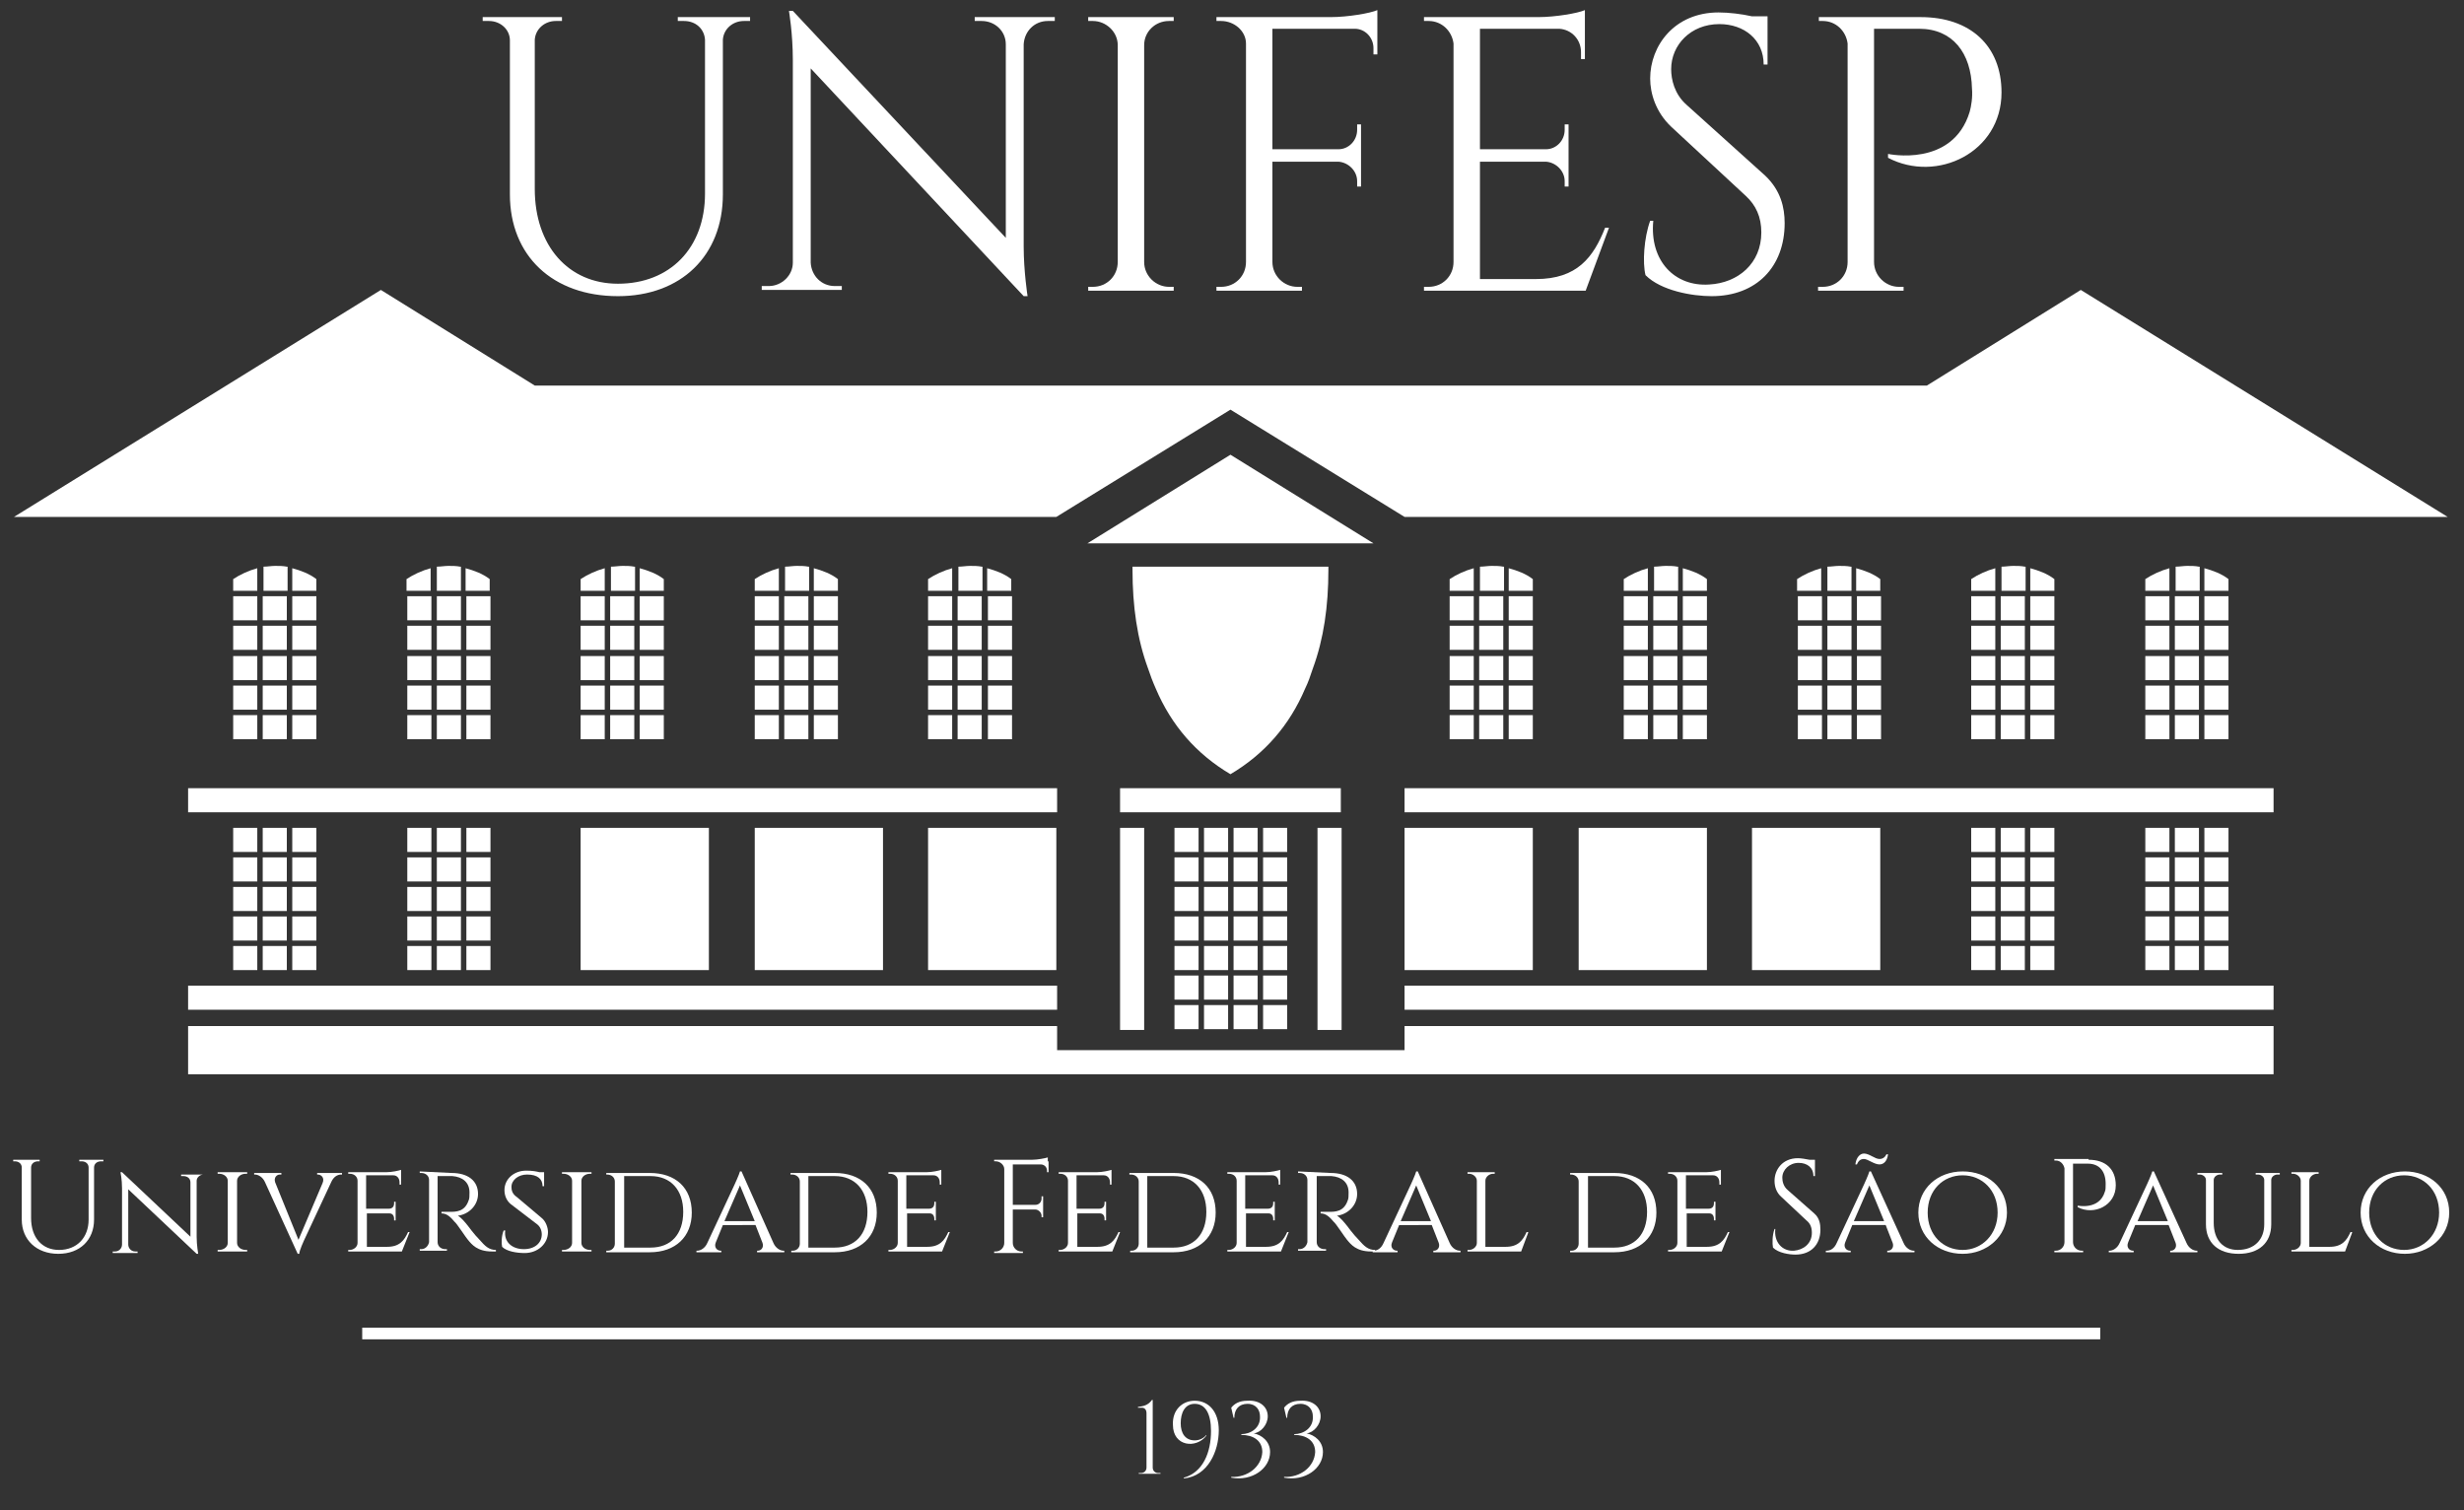 <?xml version="1.0" encoding="utf-8"?>
<!-- Generator: Adobe Illustrator 23.0.1, SVG Export Plug-In . SVG Version: 6.00 Build 0)  -->
<svg version="1.1" id="Camada_1" xmlns="http://www.w3.org/2000/svg" xmlns:xlink="http://www.w3.org/1999/xlink" x="0px" y="0px"
	 viewBox="0 0 317 194.3" style="enable-background:new 0 0 317 194.3;" xml:space="preserve">
<rect x="0" y="0" width="317" height="194.3" fill="#333333" stroke="none"/>
<style type="text/css">
	.st0{fill:#FFFFFF;}
</style>
<rect x="180.7" y="126.8" class="st0" width="111.8" height="3.1"/>
<rect x="24.2" y="126.8" class="st0" width="111.8" height="3.1"/>
<rect x="180.7" y="101.4" class="st0" width="111.8" height="3.1"/>
<rect x="144.1" y="101.4" class="st0" width="28.4" height="3.1"/>
<rect x="144.1" y="106.5" class="st0" width="3.1" height="26"/>
<rect x="169.5" y="106.5" class="st0" width="3.1" height="26"/>
<rect x="24.2" y="101.4" class="st0" width="111.8" height="3.1"/>
<rect x="154.9" y="121.7" class="st0" width="3.1" height="3.1"/>
<rect x="151.1" y="121.7" class="st0" width="3.1" height="3.1"/>
<rect x="158.7" y="121.7" class="st0" width="3.1" height="3.1"/>
<rect x="162.5" y="121.7" class="st0" width="3.1" height="3.1"/>
<rect x="154.9" y="125.5" class="st0" width="3.1" height="3.1"/>
<rect x="151.1" y="125.5" class="st0" width="3.1" height="3.1"/>
<rect x="158.7" y="125.5" class="st0" width="3.1" height="3.1"/>
<rect x="162.5" y="125.5" class="st0" width="3.1" height="3.1"/>
<rect x="154.9" y="129.3" class="st0" width="3.1" height="3.1"/>
<rect x="151.1" y="129.3" class="st0" width="3.1" height="3.1"/>
<rect x="158.7" y="129.3" class="st0" width="3.1" height="3.1"/>
<rect x="162.5" y="129.3" class="st0" width="3.1" height="3.1"/>
<rect x="154.9" y="110.3" class="st0" width="3.1" height="3.1"/>
<rect x="151.1" y="110.3" class="st0" width="3.1" height="3.1"/>
<rect x="158.7" y="110.3" class="st0" width="3.1" height="3.1"/>
<rect x="162.5" y="110.3" class="st0" width="3.1" height="3.1"/>
<rect x="154.9" y="106.5" class="st0" width="3.1" height="3.1"/>
<rect x="151.1" y="106.5" class="st0" width="3.1" height="3.1"/>
<rect x="158.7" y="106.5" class="st0" width="3.1" height="3.1"/>
<rect x="162.5" y="106.5" class="st0" width="3.1" height="3.1"/>
<rect x="154.9" y="114.1" class="st0" width="3.1" height="3.1"/>
<rect x="151.1" y="114.1" class="st0" width="3.1" height="3.1"/>
<rect x="158.7" y="114.1" class="st0" width="3.1" height="3.1"/>
<rect x="162.5" y="114.1" class="st0" width="3.1" height="3.1"/>
<rect x="154.9" y="117.9" class="st0" width="3.1" height="3.1"/>
<rect x="151.1" y="117.9" class="st0" width="3.1" height="3.1"/>
<rect x="158.7" y="117.9" class="st0" width="3.1" height="3.1"/>
<rect x="162.5" y="117.9" class="st0" width="3.1" height="3.1"/>
<rect x="279.8" y="121.7" class="st0" width="3.1" height="3.1"/>
<rect x="276" y="121.7" class="st0" width="3.1" height="3.1"/>
<rect x="283.6" y="121.7" class="st0" width="3.1" height="3.1"/>
<rect x="279.8" y="110.3" class="st0" width="3.1" height="3.1"/>
<rect x="276" y="110.3" class="st0" width="3.1" height="3.1"/>
<rect x="283.6" y="110.3" class="st0" width="3.1" height="3.1"/>
<rect x="279.8" y="106.5" class="st0" width="3.1" height="3.1"/>
<rect x="276" y="106.5" class="st0" width="3.1" height="3.1"/>
<rect x="283.6" y="106.5" class="st0" width="3.1" height="3.1"/>
<rect x="279.8" y="114.1" class="st0" width="3.1" height="3.1"/>
<rect x="276" y="114.1" class="st0" width="3.1" height="3.1"/>
<rect x="283.6" y="114.1" class="st0" width="3.1" height="3.1"/>
<rect x="279.8" y="117.9" class="st0" width="3.1" height="3.1"/>
<rect x="276" y="117.9" class="st0" width="3.1" height="3.1"/>
<rect x="283.6" y="117.9" class="st0" width="3.1" height="3.1"/>
<rect x="257.4" y="121.7" class="st0" width="3.1" height="3.1"/>
<rect x="253.6" y="121.7" class="st0" width="3.1" height="3.1"/>
<rect x="261.2" y="121.7" class="st0" width="3.1" height="3.1"/>
<rect x="257.4" y="110.3" class="st0" width="3.1" height="3.1"/>
<rect x="253.6" y="110.3" class="st0" width="3.1" height="3.1"/>
<rect x="261.2" y="110.3" class="st0" width="3.1" height="3.1"/>
<rect x="257.4" y="106.5" class="st0" width="3.1" height="3.1"/>
<rect x="253.6" y="106.5" class="st0" width="3.1" height="3.1"/>
<rect x="261.2" y="106.5" class="st0" width="3.1" height="3.1"/>
<rect x="257.4" y="114.1" class="st0" width="3.1" height="3.1"/>
<rect x="253.6" y="114.1" class="st0" width="3.1" height="3.1"/>
<rect x="261.2" y="114.1" class="st0" width="3.1" height="3.1"/>
<rect x="257.4" y="117.9" class="st0" width="3.1" height="3.1"/>
<rect x="253.6" y="117.9" class="st0" width="3.1" height="3.1"/>
<rect x="261.2" y="117.9" class="st0" width="3.1" height="3.1"/>
<rect x="33.8" y="84.4" class="st0" width="3.1" height="3.1"/>
<rect x="30" y="84.4" class="st0" width="3.1" height="3.1"/>
<rect x="37.6" y="84.4" class="st0" width="3.1" height="3.1"/>
<rect x="33.8" y="88.2" class="st0" width="3.1" height="3.1"/>
<rect x="30" y="88.2" class="st0" width="3.1" height="3.1"/>
<rect x="37.6" y="88.2" class="st0" width="3.1" height="3.1"/>
<rect x="33.8" y="92" class="st0" width="3.1" height="3.1"/>
<rect x="30" y="92" class="st0" width="3.1" height="3.1"/>
<rect x="37.6" y="92" class="st0" width="3.1" height="3.1"/>
<rect x="33.8" y="76.7" class="st0" width="3.1" height="3.1"/>
<rect x="30" y="76.7" class="st0" width="3.1" height="3.1"/>
<rect x="37.6" y="76.7" class="st0" width="3.1" height="3.1"/>
<rect x="33.8" y="80.5" class="st0" width="3.1" height="3.1"/>
<rect x="30" y="80.5" class="st0" width="3.1" height="3.1"/>
<rect x="37.6" y="80.5" class="st0" width="3.1" height="3.1"/>
<g>
	<path class="st0" d="M33.1,73.1c-1.1,0.3-2.2,0.8-3.1,1.4V76h3.1V73.1z"/>
	<path class="st0" d="M40.7,74.5c-0.9-0.7-2-1.1-3.1-1.4V76h3.1V74.5z"/>
	<path class="st0" d="M36.9,72.9c-0.5-0.1-1-0.1-1.5-0.1c-0.5,0-1,0.1-1.5,0.1V76h3.1V72.9z"/>
</g>
<rect x="33.8" y="121.7" class="st0" width="3.1" height="3.1"/>
<rect x="37.6" y="121.7" class="st0" width="3.1" height="3.1"/>
<rect x="30" y="121.7" class="st0" width="3.1" height="3.1"/>
<rect x="33.8" y="110.3" class="st0" width="3.1" height="3.1"/>
<rect x="37.6" y="110.3" class="st0" width="3.1" height="3.1"/>
<rect x="30" y="110.3" class="st0" width="3.1" height="3.1"/>
<rect x="33.8" y="106.5" class="st0" width="3.1" height="3.1"/>
<rect x="37.6" y="106.5" class="st0" width="3.1" height="3.1"/>
<rect x="30" y="106.5" class="st0" width="3.1" height="3.1"/>
<rect x="33.8" y="114.1" class="st0" width="3.1" height="3.1"/>
<rect x="37.6" y="114.1" class="st0" width="3.1" height="3.1"/>
<rect x="30" y="114.1" class="st0" width="3.1" height="3.1"/>
<rect x="33.8" y="117.9" class="st0" width="3.1" height="3.1"/>
<rect x="37.6" y="117.9" class="st0" width="3.1" height="3.1"/>
<rect x="30" y="117.9" class="st0" width="3.1" height="3.1"/>
<rect x="56.2" y="121.7" class="st0" width="3.1" height="3.1"/>
<rect x="60" y="121.7" class="st0" width="3.1" height="3.1"/>
<rect x="52.4" y="121.7" class="st0" width="3.1" height="3.1"/>
<rect x="56.2" y="110.3" class="st0" width="3.1" height="3.1"/>
<rect x="60" y="110.3" class="st0" width="3.1" height="3.1"/>
<rect x="52.4" y="110.3" class="st0" width="3.1" height="3.1"/>
<rect x="56.2" y="106.5" class="st0" width="3.1" height="3.1"/>
<rect x="60" y="106.5" class="st0" width="3.1" height="3.1"/>
<rect x="52.4" y="106.5" class="st0" width="3.1" height="3.1"/>
<rect x="56.2" y="114.1" class="st0" width="3.1" height="3.1"/>
<rect x="60" y="114.1" class="st0" width="3.1" height="3.1"/>
<rect x="52.4" y="114.1" class="st0" width="3.1" height="3.1"/>
<rect x="56.2" y="117.9" class="st0" width="3.1" height="3.1"/>
<rect x="60" y="117.9" class="st0" width="3.1" height="3.1"/>
<rect x="52.4" y="117.9" class="st0" width="3.1" height="3.1"/>
<rect x="119.4" y="106.5" class="st0" width="16.5" height="18.3"/>
<rect x="74.7" y="106.5" class="st0" width="16.5" height="18.3"/>
<rect x="97.1" y="106.5" class="st0" width="16.5" height="18.3"/>
<rect x="225.4" y="106.5" class="st0" width="16.5" height="18.3"/>
<rect x="180.7" y="106.5" class="st0" width="16.5" height="18.3"/>
<rect x="203.1" y="106.5" class="st0" width="16.5" height="18.3"/>
<polygon class="st0" points="180.7,135.1 180.7,135.1 136,135.1 136,135.1 136,132 24.2,132 24.2,138.1 24.2,138.2 292.5,138.2 
	292.5,138.1 292.5,132 180.7,132 "/>
<g>
	<path class="st0" d="M158.3,72.9l-12.6,0v0h0c0,0.1,0,0.3,0,0.4c0,4.7,0.6,8.9,2,12.7c0.3,0.9,0.6,1.7,1,2.6c2,4.7,5.2,8.4,9.6,11
		c0,0,0,0,0,0c0,0,0,0,0,0c4.4-2.6,7.6-6.3,9.6-11c0.4-0.8,0.7-1.7,1-2.6c1.4-3.8,2-8,2-12.7c0-0.1,0-0.3,0-0.4h0v0L158.3,72.9z"/>
</g>
<polygon class="st0" points="158.3,58.5 139.9,69.9 176.7,69.9 "/>
<polygon class="st0" points="135.9,66.5 158.3,52.7 158.3,52.7 180.7,66.5 180.7,66.5 314.9,66.5 267.7,37.3 247.9,49.6 68.8,49.6 
	49,37.3 1.8,66.5 135.9,66.5 "/>
<rect x="56.2" y="84.4" class="st0" width="3.1" height="3.1"/>
<rect x="52.4" y="84.4" class="st0" width="3.1" height="3.1"/>
<rect x="60" y="84.4" class="st0" width="3.1" height="3.1"/>
<rect x="56.2" y="88.2" class="st0" width="3.1" height="3.1"/>
<rect x="52.4" y="88.2" class="st0" width="3.1" height="3.1"/>
<rect x="60" y="88.2" class="st0" width="3.1" height="3.1"/>
<rect x="56.2" y="92" class="st0" width="3.1" height="3.1"/>
<rect x="52.4" y="92" class="st0" width="3.1" height="3.1"/>
<rect x="60" y="92" class="st0" width="3.1" height="3.1"/>
<rect x="56.2" y="76.7" class="st0" width="3.1" height="3.1"/>
<rect x="52.4" y="76.7" class="st0" width="3.1" height="3.1"/>
<rect x="60" y="76.7" class="st0" width="3.1" height="3.1"/>
<rect x="56.2" y="80.5" class="st0" width="3.1" height="3.1"/>
<rect x="52.4" y="80.5" class="st0" width="3.1" height="3.1"/>
<rect x="60" y="80.5" class="st0" width="3.1" height="3.1"/>
<g>
	<path class="st0" d="M55.4,73.1c-1.1,0.3-2.2,0.8-3.1,1.4V76h3.1V73.1z"/>
	<path class="st0" d="M63,74.5c-0.9-0.7-2-1.1-3.1-1.4V76H63V74.5z"/>
	<path class="st0" d="M59.2,72.9c-0.5-0.1-1-0.1-1.5-0.1c-0.5,0-1,0.1-1.5,0.1V76h3.1V72.9z"/>
</g>
<rect x="78.5" y="84.4" class="st0" width="3.1" height="3.1"/>
<rect x="74.7" y="84.4" class="st0" width="3.1" height="3.1"/>
<rect x="82.3" y="84.4" class="st0" width="3.1" height="3.1"/>
<rect x="78.5" y="88.2" class="st0" width="3.1" height="3.1"/>
<rect x="74.7" y="88.2" class="st0" width="3.1" height="3.1"/>
<rect x="82.3" y="88.2" class="st0" width="3.1" height="3.1"/>
<rect x="78.5" y="92" class="st0" width="3.1" height="3.1"/>
<rect x="74.7" y="92" class="st0" width="3.1" height="3.1"/>
<rect x="82.3" y="92" class="st0" width="3.1" height="3.1"/>
<rect x="78.5" y="76.7" class="st0" width="3.1" height="3.1"/>
<rect x="74.7" y="76.7" class="st0" width="3.1" height="3.1"/>
<rect x="82.3" y="76.7" class="st0" width="3.1" height="3.1"/>
<rect x="78.5" y="80.5" class="st0" width="3.1" height="3.1"/>
<rect x="74.7" y="80.5" class="st0" width="3.1" height="3.1"/>
<rect x="82.3" y="80.5" class="st0" width="3.1" height="3.1"/>
<g>
	<path class="st0" d="M77.8,73.1c-1.1,0.3-2.2,0.8-3.1,1.4V76h3.1V73.1z"/>
	<path class="st0" d="M85.4,74.5c-0.9-0.7-2-1.1-3.1-1.4V76h3.1V74.5z"/>
	<path class="st0" d="M81.6,72.9c-0.5-0.1-1-0.1-1.5-0.1c-0.5,0-1,0.1-1.5,0.1V76h3.1V72.9z"/>
</g>
<rect x="100.9" y="84.4" class="st0" width="3.1" height="3.1"/>
<rect x="97.1" y="84.4" class="st0" width="3.1" height="3.1"/>
<rect x="104.7" y="84.4" class="st0" width="3.1" height="3.1"/>
<rect x="100.9" y="88.2" class="st0" width="3.1" height="3.1"/>
<rect x="97.1" y="88.2" class="st0" width="3.1" height="3.1"/>
<rect x="104.7" y="88.2" class="st0" width="3.1" height="3.1"/>
<rect x="100.9" y="92" class="st0" width="3.1" height="3.1"/>
<rect x="97.1" y="92" class="st0" width="3.1" height="3.1"/>
<rect x="104.7" y="92" class="st0" width="3.1" height="3.1"/>
<rect x="100.9" y="76.7" class="st0" width="3.1" height="3.1"/>
<rect x="97.1" y="76.7" class="st0" width="3.1" height="3.1"/>
<rect x="104.7" y="76.7" class="st0" width="3.1" height="3.1"/>
<rect x="100.9" y="80.5" class="st0" width="3.1" height="3.1"/>
<rect x="97.1" y="80.5" class="st0" width="3.1" height="3.1"/>
<rect x="104.7" y="80.5" class="st0" width="3.1" height="3.1"/>
<g>
	<path class="st0" d="M100.2,73.1c-1.1,0.3-2.2,0.8-3.1,1.4V76h3.1V73.1z"/>
	<path class="st0" d="M107.8,74.5c-0.9-0.7-2-1.1-3.1-1.4V76h3.1V74.5z"/>
	<path class="st0" d="M104,72.9c-0.5-0.1-1-0.1-1.5-0.1c-0.5,0-1,0.1-1.5,0.1V76h3.1V72.9z"/>
</g>
<rect x="123.2" y="84.4" class="st0" width="3.1" height="3.1"/>
<rect x="119.4" y="84.4" class="st0" width="3.1" height="3.1"/>
<rect x="127.1" y="84.4" class="st0" width="3.1" height="3.1"/>
<rect x="123.2" y="88.2" class="st0" width="3.1" height="3.1"/>
<rect x="119.4" y="88.2" class="st0" width="3.1" height="3.1"/>
<rect x="127.1" y="88.2" class="st0" width="3.1" height="3.1"/>
<rect x="123.2" y="92" class="st0" width="3.1" height="3.1"/>
<rect x="119.4" y="92" class="st0" width="3.1" height="3.1"/>
<rect x="127.1" y="92" class="st0" width="3.1" height="3.1"/>
<rect x="123.2" y="76.7" class="st0" width="3.1" height="3.1"/>
<rect x="119.4" y="76.7" class="st0" width="3.1" height="3.1"/>
<rect x="127.1" y="76.7" class="st0" width="3.1" height="3.1"/>
<rect x="123.2" y="80.5" class="st0" width="3.1" height="3.1"/>
<rect x="119.4" y="80.5" class="st0" width="3.1" height="3.1"/>
<rect x="127.1" y="80.5" class="st0" width="3.1" height="3.1"/>
<g>
	<path class="st0" d="M122.5,73.1c-1.1,0.3-2.2,0.8-3.1,1.4V76h3.1V73.1z"/>
	<path class="st0" d="M130.1,74.5c-0.9-0.7-2-1.1-3.1-1.4V76h3.1V74.5z"/>
	<path class="st0" d="M126.3,72.9c-0.5-0.1-1-0.1-1.5-0.1s-1,0.1-1.5,0.1V76h3.1V72.9z"/>
</g>
<rect x="190.3" y="84.4" class="st0" width="3.1" height="3.1"/>
<rect x="186.5" y="84.4" class="st0" width="3.1" height="3.1"/>
<rect x="194.1" y="84.4" class="st0" width="3.1" height="3.1"/>
<rect x="190.3" y="88.2" class="st0" width="3.1" height="3.1"/>
<rect x="186.5" y="88.2" class="st0" width="3.1" height="3.1"/>
<rect x="194.1" y="88.2" class="st0" width="3.1" height="3.1"/>
<rect x="190.3" y="92" class="st0" width="3.1" height="3.1"/>
<rect x="186.5" y="92" class="st0" width="3.1" height="3.1"/>
<rect x="194.1" y="92" class="st0" width="3.1" height="3.1"/>
<rect x="190.3" y="76.7" class="st0" width="3.1" height="3.1"/>
<rect x="186.5" y="76.7" class="st0" width="3.1" height="3.1"/>
<rect x="194.1" y="76.7" class="st0" width="3.1" height="3.1"/>
<rect x="190.3" y="80.5" class="st0" width="3.1" height="3.1"/>
<rect x="186.5" y="80.5" class="st0" width="3.1" height="3.1"/>
<rect x="194.1" y="80.5" class="st0" width="3.1" height="3.1"/>
<g>
	<path class="st0" d="M189.6,73.1c-1.1,0.3-2.2,0.8-3.1,1.4V76h3.1V73.1z"/>
	<path class="st0" d="M197.2,74.5c-0.9-0.7-2-1.1-3.1-1.4V76h3.1V74.5z"/>
	<path class="st0" d="M193.4,72.9c-0.5-0.1-1-0.1-1.5-0.1c-0.5,0-1,0.1-1.5,0.1V76h3.1V72.9z"/>
</g>
<rect x="212.7" y="84.4" class="st0" width="3.1" height="3.1"/>
<rect x="208.9" y="84.4" class="st0" width="3.1" height="3.1"/>
<rect x="216.5" y="84.4" class="st0" width="3.1" height="3.1"/>
<rect x="212.7" y="88.2" class="st0" width="3.1" height="3.1"/>
<rect x="208.9" y="88.2" class="st0" width="3.1" height="3.1"/>
<rect x="216.5" y="88.2" class="st0" width="3.1" height="3.1"/>
<rect x="212.7" y="92" class="st0" width="3.1" height="3.1"/>
<rect x="208.9" y="92" class="st0" width="3.1" height="3.1"/>
<rect x="216.5" y="92" class="st0" width="3.1" height="3.1"/>
<rect x="212.7" y="76.7" class="st0" width="3.1" height="3.1"/>
<rect x="208.9" y="76.7" class="st0" width="3.1" height="3.1"/>
<rect x="216.5" y="76.7" class="st0" width="3.1" height="3.1"/>
<rect x="212.7" y="80.5" class="st0" width="3.1" height="3.1"/>
<rect x="208.9" y="80.5" class="st0" width="3.1" height="3.1"/>
<rect x="216.5" y="80.5" class="st0" width="3.1" height="3.1"/>
<g>
	<path class="st0" d="M212,73.1c-1.1,0.3-2.2,0.8-3.1,1.4V76h3.1V73.1z"/>
	<path class="st0" d="M219.6,74.5c-0.9-0.7-2-1.1-3.1-1.4V76h3.1V74.5z"/>
	<path class="st0" d="M215.8,72.9c-0.5-0.1-1-0.1-1.5-0.1c-0.5,0-1,0.1-1.5,0.1V76h3.1V72.9z"/>
</g>
<rect x="235.1" y="84.4" class="st0" width="3.1" height="3.1"/>
<rect x="231.3" y="84.4" class="st0" width="3.1" height="3.1"/>
<rect x="238.9" y="84.4" class="st0" width="3.1" height="3.1"/>
<rect x="235.1" y="88.2" class="st0" width="3.1" height="3.1"/>
<rect x="231.3" y="88.2" class="st0" width="3.1" height="3.1"/>
<rect x="238.9" y="88.2" class="st0" width="3.1" height="3.1"/>
<rect x="235.1" y="92" class="st0" width="3.1" height="3.1"/>
<rect x="231.3" y="92" class="st0" width="3.1" height="3.1"/>
<rect x="238.9" y="92" class="st0" width="3.1" height="3.1"/>
<rect x="235.1" y="76.7" class="st0" width="3.1" height="3.1"/>
<rect x="231.3" y="76.7" class="st0" width="3.1" height="3.1"/>
<rect x="238.9" y="76.7" class="st0" width="3.1" height="3.1"/>
<rect x="235.1" y="80.5" class="st0" width="3.1" height="3.1"/>
<rect x="231.3" y="80.5" class="st0" width="3.1" height="3.1"/>
<rect x="238.9" y="80.5" class="st0" width="3.1" height="3.1"/>
<g>
	<path class="st0" d="M234.3,73.1c-1.1,0.3-2.2,0.8-3.1,1.4V76h3.1V73.1z"/>
	<path class="st0" d="M241.9,74.5c-0.9-0.7-2-1.1-3.1-1.4V76h3.1V74.5z"/>
	<path class="st0" d="M238.1,72.9c-0.5-0.1-1-0.1-1.5-0.1s-1,0.1-1.5,0.1V76h3.1V72.9z"/>
</g>
<rect x="257.4" y="84.4" class="st0" width="3.1" height="3.1"/>
<rect x="253.6" y="84.4" class="st0" width="3.1" height="3.1"/>
<rect x="261.2" y="84.4" class="st0" width="3.1" height="3.1"/>
<rect x="257.4" y="88.2" class="st0" width="3.1" height="3.1"/>
<rect x="253.6" y="88.2" class="st0" width="3.1" height="3.1"/>
<rect x="261.2" y="88.2" class="st0" width="3.1" height="3.1"/>
<rect x="257.4" y="92" class="st0" width="3.1" height="3.1"/>
<rect x="253.6" y="92" class="st0" width="3.1" height="3.1"/>
<rect x="261.2" y="92" class="st0" width="3.1" height="3.1"/>
<rect x="257.4" y="76.7" class="st0" width="3.1" height="3.1"/>
<rect x="253.6" y="76.7" class="st0" width="3.1" height="3.1"/>
<rect x="261.2" y="76.7" class="st0" width="3.1" height="3.1"/>
<rect x="257.4" y="80.5" class="st0" width="3.1" height="3.1"/>
<rect x="253.6" y="80.5" class="st0" width="3.1" height="3.1"/>
<rect x="261.2" y="80.5" class="st0" width="3.1" height="3.1"/>
<g>
	<path class="st0" d="M256.7,73.1c-1.1,0.3-2.2,0.8-3.1,1.4V76h3.1V73.1z"/>
	<path class="st0" d="M264.3,74.5c-0.9-0.7-2-1.1-3.1-1.4V76h3.1V74.5z"/>
	<path class="st0" d="M260.5,72.9c-0.5-0.1-1-0.1-1.5-0.1c-0.5,0-1,0.1-1.5,0.1V76h3.1V72.9z"/>
</g>
<rect x="279.8" y="84.4" class="st0" width="3.1" height="3.1"/>
<rect x="276" y="84.4" class="st0" width="3.1" height="3.1"/>
<rect x="283.6" y="84.4" class="st0" width="3.1" height="3.1"/>
<rect x="279.8" y="88.2" class="st0" width="3.1" height="3.1"/>
<rect x="276" y="88.2" class="st0" width="3.1" height="3.1"/>
<rect x="283.6" y="88.2" class="st0" width="3.1" height="3.1"/>
<rect x="279.8" y="92" class="st0" width="3.1" height="3.1"/>
<rect x="276" y="92" class="st0" width="3.1" height="3.1"/>
<rect x="283.6" y="92" class="st0" width="3.1" height="3.1"/>
<rect x="279.8" y="76.7" class="st0" width="3.1" height="3.1"/>
<rect x="276" y="76.7" class="st0" width="3.1" height="3.1"/>
<rect x="283.6" y="76.7" class="st0" width="3.1" height="3.1"/>
<rect x="279.8" y="80.5" class="st0" width="3.1" height="3.1"/>
<rect x="276" y="80.5" class="st0" width="3.1" height="3.1"/>
<rect x="283.6" y="80.5" class="st0" width="3.1" height="3.1"/>
<path class="st0" d="M282.9,72.9c-0.5-0.1-1-0.1-1.5-0.1c-0.5,0-1,0.1-1.5,0.1V76h3.1V72.9z"/>
<path class="st0" d="M286.7,74.5c-0.9-0.7-2-1.1-3.1-1.4V76h3.1V74.5z"/>
<path class="st0" d="M279.1,73.1c-1.1,0.3-2.2,0.8-3.1,1.4V76h3.1V73.1z"/>
<g id="textos_2_">
	<path class="st0" d="M146.5,189.6l0-0.1h0.3c0.4,0,0.7-0.3,0.7-0.7v-7c0-0.4-0.2-0.7-0.6-0.7h-0.5V181c0.7-0.1,1.3-0.2,1.8-0.9h0.1
		v8.7c0,0.4,0.3,0.7,0.7,0.7h0.3l0,0.1H146.5z"/>
	<path class="st0" d="M155.2,184.7c-1.3,1.7-4.3,1.4-4.3-1.4c-0.1-1.9,1.2-3.1,2.8-3.1c1.8,0,3.1,1.4,3.1,3.8c0,2.7-1.4,5.9-4.5,6.2
		l0-0.1c2.5-0.7,3.5-3.3,3.5-6c0-2.2-0.7-3.5-2.1-3.5c-1.3,0-1.8,1.2-1.8,2.5c0,1.3,0.6,2.2,1.8,2.2c0.5,0,1.1-0.2,1.5-0.7
		L155.2,184.7z"/>
	<path class="st0" d="M158.4,181.1c0.4-0.5,1-0.9,2.1-0.9c1.6-0.1,2.6,0.8,2.6,2c0,1.1-0.9,2.1-1.8,2.2c1,0.2,2.1,1,2.1,2.4
		c0,2.1-2.3,3.8-5,3.3l0-0.1c2.1,0.1,3.9-1.3,4-3.2c0-1.5-1.2-2.2-2.7-2.2l0-0.1c1.2,0,2.5-0.8,2.4-2.3c0-0.8-0.5-1.6-1.6-1.6
		c-1.1,0-1.7,0.7-1.7,1.8h-0.1L158.4,181.1z"/>
	<path class="st0" d="M165.2,181.1c0.4-0.5,1-0.9,2.1-0.9c1.6-0.1,2.6,0.8,2.6,2c0,1.1-0.9,2.1-1.8,2.2c1,0.2,2.1,1,2.1,2.4
		c0,2.1-2.3,3.8-5,3.3l0-0.1c2.1,0.1,3.9-1.3,4-3.2c0-1.5-1.2-2.2-2.7-2.2l0-0.1c1.2,0,2.5-0.8,2.4-2.3c0-0.8-0.5-1.6-1.6-1.6
		c-1.1,0-1.7,0.7-1.7,1.8h-0.1L165.2,181.1z"/>
	<path class="st0" d="M13.3,149.2v0.2H13c-0.5,0-0.9,0.3-0.9,0.8v6.7c0,2.6-1.8,4.4-4.6,4.4c-2.8,0-4.7-1.8-4.7-4.4v-6.7
		c0-0.5-0.4-0.8-0.9-0.8H1.7v-0.2h3.4v0.2H4.9c-0.5,0-0.9,0.3-0.9,0.8v6.5c0,2.5,1.4,4.1,3.6,4.1c2.3,0,3.8-1.6,3.8-3.9v-6.7
		c0-0.5-0.4-0.8-0.9-0.8h-0.3v-0.2H13.3z"/>
	<path class="st0" d="M26.5,150.9l0,0.2h-0.3c-0.5,0-0.9,0.4-0.9,0.8v7.2c0,1.1,0.2,2.2,0.2,2.2h-0.2l-8.8-8.3v7.1
		c0,0.5,0.4,0.9,0.9,0.9h0.3l0,0.2h-3.2l0-0.2h0.3c0.5,0,0.9-0.4,0.9-0.9v-7.2c0-1.2-0.2-2.1-0.2-2.1l0.2,0l8.8,8.3v-7
		c0-0.5-0.4-0.8-0.9-0.8h-0.3l0-0.2H26.5z"/>
	<path class="st0" d="M28,161l0-0.2h0.2c0.6,0,1.1-0.4,1.1-0.9v-8c0-0.5-0.5-0.9-1.1-0.9H28l0-0.2h3.8v0.2h-0.2
		c-0.6,0-1.1,0.4-1.1,0.9v8c0,0.5,0.5,0.9,1.1,0.9h0.2l0,0.2H28z"/>
	<path class="st0" d="M44,150.9v0.2h-0.1c-0.5,0-1,0.3-1.3,1l-3.5,7.5c0,0-0.6,1.3-0.6,1.7h-0.2l-4.2-9.2c-0.3-0.7-0.9-1-1.3-1h-0.1
		v-0.2h3.5v0.2H36c-0.4,0-0.8,0.4-0.6,1l3,7.4l3.1-7.3c0.3-0.7-0.2-1.1-0.6-1.1h-0.1v-0.2H44z"/>
	<path class="st0" d="M51.7,161h-6.9l0-0.2h0.2c0.5,0,1-0.4,1-0.9v-8c0-0.5-0.4-0.9-1-0.9h-0.2l0-0.2h4.9c0.7,0,1.6-0.2,1.9-0.3v1.9
		l-0.2,0v-0.3c0-0.5-0.3-0.9-0.8-0.9h-3.5v4.3H50c0.5,0,0.7-0.3,0.7-0.7v-0.2l0.2,0v2.4l-0.2,0v-0.2c0-0.4-0.2-0.7-0.6-0.7h-2.9v4.3
		h2.6c1.6,0,2.2-0.8,2.7-1.9h0.2L51.7,161z"/>
	<path class="st0" d="M58.1,150.9c2.1,0,3.4,1,3.4,2.7c0,1.4-1.1,2.6-2.6,2.8c0.4,0.2,0.9,0.8,1.3,1.3c0,0,0.8,1.1,1.5,1.8
		c0.7,0.8,1.2,1.3,2.1,1.3v0.2h-0.5c-1.9,0-2.6-0.9-3.1-1.5c-0.2-0.2-1.5-2.2-1.7-2.3c-0.5-0.6-1-1.1-1.7-1.1v-0.2c0,0,0.4,0,1,0
		c0.9,0,2,0,2.5-1.5c0.1-0.2,0.1-0.6,0.1-1c0-1.3-0.9-2-2.2-2.1c-1,0-1.8,0-1.9,0v8.5c0,0.5,0.4,0.9,1,0.9h0.2l0,0.2h-3.5l0-0.2h0.2
		c0.5,0,0.9-0.4,1-0.9v-8c0-0.5-0.4-0.9-1-0.9h-0.2l0-0.2L58.1,150.9z"/>
	<path class="st0" d="M69.7,156.7c0.5,0.4,0.8,1.2,0.8,1.8c0,1.5-1.3,2.7-3,2.7c-1,0-2.3-0.2-2.9-0.8c-0.1-0.4-0.1-1.4,0.2-2.1h0.2
		c-0.2,1.5,0.9,2.4,2.4,2.4c1.4,0,2.3-0.8,2.3-1.9c0-0.5-0.2-1-0.6-1.3l-3.4-2.6c-0.6-0.5-0.8-1.2-0.8-1.8c0-1.4,1.2-2.5,2.8-2.5
		c0.8,0,1.3,0.1,1.7,0.2h0.6l0,1.8h-0.2c0-0.9-0.6-1.5-2-1.5c-1.1,0-2,0.7-2,1.6c0,0.4,0.1,0.9,0.7,1.3L69.7,156.7z"/>
	<path class="st0" d="M72.3,161l0-0.2h0.2c0.6,0,1.1-0.4,1.1-0.9v-8c0-0.5-0.5-0.9-1.1-0.9h-0.2l0-0.2h3.8v0.2h-0.2
		c-0.6,0-1.1,0.4-1.1,0.9v8c0,0.5,0.5,0.9,1.1,0.9h0.2l0,0.2H72.3z"/>
	<path class="st0" d="M80.3,160.5h3.4c2.6,0,4.2-1.7,4.2-4.6c0-2.8-1.6-4.6-4.2-4.6h-3.4V160.5z M83.6,150.9c3.3,0,5.4,1.9,5.4,5.1
		c0,3.1-2.1,5.1-5.4,5.1H78l0-0.2h0.2c0.5,0,0.9-0.4,0.9-0.9v-8c0-0.5-0.4-0.9-1-0.9H78l0-0.2L83.6,150.9z"/>
	<path class="st0" d="M97.1,157.1l-1.9-4.6l-2,4.6H97.1z M99.5,159.9c0.3,0.7,0.9,1,1.3,1h0.1v0.2h-3.5v-0.2h0.1
		c0.4,0,0.8-0.4,0.6-1l-0.9-2.3H93l-0.9,2.2c-0.3,0.7,0.2,1.1,0.6,1.1h0.1v0.2h-3.2v-0.2h0.1c0.4,0,1-0.3,1.3-1l3.5-7.5
		c0,0,0.6-1.3,0.7-1.7h0.2L99.5,159.9z"/>
	<path class="st0" d="M104,160.5h3.4c2.6,0,4.2-1.7,4.2-4.6c0-2.8-1.6-4.6-4.2-4.6H104V160.5z M107.4,150.9c3.3,0,5.4,1.9,5.4,5.1
		c0,3.1-2.1,5.1-5.4,5.1h-5.6l0-0.2h0.2c0.5,0,0.9-0.4,0.9-0.9v-8c0-0.5-0.4-0.9-1-0.9h-0.2l0-0.2L107.4,150.9z"/>
	<path class="st0" d="M121.2,161h-6.9l0-0.2h0.2c0.5,0,1-0.4,1-0.9v-8c0-0.5-0.4-0.9-1-0.9h-0.2l0-0.2h4.9c0.7,0,1.6-0.2,1.9-0.3
		v1.9l-0.2,0v-0.3c0-0.5-0.3-0.9-0.8-0.9h-3.5v4.3h2.9c0.5,0,0.7-0.3,0.7-0.7v-0.2l0.2,0v2.4l-0.2,0v-0.2c0-0.4-0.2-0.7-0.6-0.7
		h-2.9v4.3h2.6c1.6,0,2.2-0.8,2.7-1.9h0.2L121.2,161z"/>
	<path class="st0" d="M134.9,149.4v0.3v1.1l-0.2,0v-0.2c0-0.5-0.4-0.8-0.8-0.8h-3.6v5.2h2.9c0.5,0,0.8-0.4,0.8-0.8v-0.3l0.2,0v2.7
		l-0.2,0v-0.2c0-0.4-0.4-0.8-0.8-0.8h-2.9v4.3c0,0.6,0.5,1.1,1.1,1.1h0.2l0,0.2h-3.7l0-0.2h0.2c0.6,0,1.1-0.5,1.1-1.1v-9.5
		c0-0.5-0.5-1-1.1-1h-0.2l0-0.2h4.9c0.7,0,1.7-0.2,2-0.3V149.4z"/>
	<path class="st0" d="M143.1,161h-6.9l0-0.2h0.2c0.5,0,1-0.4,1-0.9v-8c0-0.5-0.4-0.9-1-0.9h-0.2l0-0.2h4.9c0.7,0,1.6-0.2,1.9-0.3
		v1.9l-0.2,0v-0.3c0-0.5-0.3-0.9-0.8-0.9h-3.5v4.3h2.9c0.5,0,0.7-0.3,0.7-0.7v-0.2l0.2,0v2.4l-0.2,0v-0.2c0-0.4-0.2-0.7-0.6-0.7
		h-2.9v4.3h2.6c1.6,0,2.2-0.8,2.7-1.9h0.2L143.1,161z"/>
	<path class="st0" d="M147.6,160.5h3.4c2.6,0,4.2-1.7,4.2-4.6c0-2.8-1.6-4.6-4.2-4.6h-3.4V160.5z M151,150.9c3.3,0,5.4,1.9,5.4,5.1
		c0,3.1-2.1,5.1-5.4,5.1h-5.6l0-0.2h0.2c0.5,0,0.9-0.4,0.9-0.9v-8c0-0.5-0.4-0.9-1-0.9h-0.2l0-0.2L151,150.9z"/>
	<path class="st0" d="M164.8,161h-6.9l0-0.2h0.2c0.5,0,1-0.4,1-0.9v-8c0-0.5-0.4-0.9-1-0.9h-0.2l0-0.2h4.9c0.7,0,1.6-0.2,1.9-0.3
		v1.9l-0.2,0v-0.3c0-0.5-0.3-0.9-0.8-0.9h-3.5v4.3h2.9c0.5,0,0.7-0.3,0.7-0.7v-0.2l0.2,0v2.4l-0.2,0v-0.2c0-0.4-0.2-0.7-0.6-0.7
		h-2.9v4.3h2.6c1.6,0,2.2-0.8,2.7-1.9h0.2L164.8,161z"/>
	<path class="st0" d="M171.2,150.9c2.1,0,3.4,1,3.4,2.7c0,1.4-1.1,2.6-2.6,2.8c0.4,0.2,0.9,0.8,1.3,1.3c0,0,0.8,1.1,1.5,1.8
		c0.7,0.8,1.2,1.3,2.1,1.3v0.2h-0.5c-1.9,0-2.6-0.9-3.1-1.5c-0.2-0.2-1.5-2.2-1.7-2.3c-0.5-0.6-1-1.1-1.7-1.1v-0.2c0,0,0.4,0,1,0
		c0.9,0,2,0,2.5-1.5c0.1-0.2,0.1-0.6,0.1-1c0-1.3-0.9-2-2.2-2.1c-1,0-1.8,0-1.9,0v8.5c0,0.5,0.4,0.9,1,0.9h0.2l0,0.2H167l0-0.2h0.2
		c0.5,0,0.9-0.4,1-0.9v-8c0-0.5-0.4-0.9-1-0.9H167l0-0.2L171.2,150.9z"/>
	<path class="st0" d="M184.1,157.1l-1.9-4.6l-2,4.6H184.1z M186.5,159.9c0.3,0.7,0.9,1,1.3,1h0.1v0.2h-3.5v-0.2h0.1
		c0.4,0,0.8-0.4,0.6-1l-0.9-2.3H180l-0.9,2.2c-0.3,0.7,0.2,1.1,0.6,1.1h0.1v0.2h-3.2v-0.2h0.1c0.5,0,1-0.3,1.3-1l3.5-7.5
		c0,0,0.6-1.3,0.7-1.7h0.2L186.5,159.9z"/>
	<path class="st0" d="M196.6,158.6l-0.9,2.4h-6.9l0-0.2h0.2c0.5,0,1-0.4,1-0.9v-8c0-0.5-0.5-0.9-1-0.9h-0.2l0-0.2h3.5l0,0.2h-0.2
		c-0.5,0-1,0.4-1,0.9v8.5h2.6c1.6,0,2.2-0.8,2.7-1.9H196.6z"/>
	<path class="st0" d="M204.3,160.5h3.4c2.6,0,4.2-1.7,4.2-4.6c0-2.8-1.6-4.6-4.2-4.6h-3.4V160.5z M207.7,150.9
		c3.3,0,5.4,1.9,5.4,5.1c0,3.1-2.1,5.1-5.4,5.1H202l0-0.2h0.2c0.5,0,0.9-0.4,0.9-0.9v-8c0-0.5-0.4-0.9-1-0.9H202l0-0.2L207.7,150.9z
		"/>
	<path class="st0" d="M221.5,161h-6.9l0-0.2h0.2c0.5,0,1-0.4,1-0.9v-8c0-0.5-0.4-0.9-1-0.9h-0.2l0-0.2h4.9c0.7,0,1.6-0.2,1.9-0.3
		v1.9l-0.2,0v-0.3c0-0.5-0.3-0.9-0.8-0.9h-3.5v4.3h2.9c0.5,0,0.7-0.3,0.7-0.7v-0.2l0.2,0v2.4l-0.2,0v-0.2c0-0.4-0.2-0.7-0.6-0.7
		h-2.9v4.3h2.6c1.6,0,2.2-0.8,2.7-1.9h0.2L221.5,161z"/>
	<path class="st0" d="M233.4,156.1c0.7,0.6,0.8,1.4,0.8,2.1c0,1.9-1.2,3.2-3.2,3.2c-0.8,0-2.2-0.2-2.9-0.9c-0.1-0.5-0.1-1.6,0.2-2.4
		h0.1c-0.2,1.7,0.9,2.9,2.4,2.8c1.2-0.1,2.3-0.9,2.3-2.3c0-0.7-0.2-1.2-0.7-1.6l-3.2-3c-0.7-0.6-0.9-1.4-0.9-2.1c0-1.4,1-2.9,3-2.9
		c0.4,0,1,0.1,1.5,0.2h0.7v0.2v1.9h-0.2c0-1.1-0.8-1.7-1.9-1.7c-1.2,0-2.1,0.9-2.1,1.9c0,0.4,0.1,1.1,0.7,1.6L233.4,156.1z"/>
	<path class="st0" d="M242.7,148.5c-0.2,0.4-0.5,0.6-0.9,0.6c-0.6,0-1.3-0.7-2-0.7c-0.5,0-1,0.5-1.1,1.4h0.2
		c0.2-0.5,0.5-0.7,0.9-0.7c0.5,0,1.3,0.7,2,0.7c0.6,0,1-0.5,1.1-1.3H242.7z M242.4,157.1l-1.9-4.6l-2,4.6H242.4z M244.9,159.9
		c0.3,0.7,0.9,1,1.3,1h0.1v0.2h-3.5v-0.2h0.1c0.4,0,0.8-0.4,0.6-1l-0.9-2.3h-4.3l-0.9,2.2c-0.3,0.7,0.2,1.1,0.6,1.1h0.1v0.2h-3.2
		v-0.2h0.1c0.5,0,1-0.3,1.3-1l3.5-7.5c0,0,0.6-1.3,0.7-1.7h0.2L244.9,159.9z"/>
	<path class="st0" d="M257,156c0-2.9-2-4.8-4.5-4.8c-2.5,0-4.5,1.9-4.5,4.8c0,2.9,2,4.8,4.5,4.8C255,160.8,257,158.8,257,156
		 M258.2,156c0,3.1-2.6,5.3-5.7,5.3c-3.2,0-5.7-2.2-5.7-5.3c0-3.1,2.5-5.3,5.7-5.3C255.7,150.7,258.2,152.8,258.2,156"/>
	<path class="st0" d="M268.7,149.2c2.2,0,3.5,1.2,3.5,3.3c0,2.6-2.8,3.9-4.9,2.8l0-0.2c0,0,2.8,0.6,3.5-1.8c0.1-0.2,0.1-0.6,0.1-1
		c0-1.6-0.8-2.6-2.3-2.6h-1.9v10.1c0,0.6,0.5,1.1,1.1,1.1h0.2l0,0.2h-3.7l0-0.2h0.2c0.6,0,1.1-0.5,1.1-1.1v-9.5
		c-0.1-0.5-0.5-1-1.1-1h-0.2l0-0.2H268.7z"/>
	<path class="st0" d="M278.9,157.1l-1.9-4.6l-2,4.6H278.9z M281.3,159.9c0.3,0.7,0.9,1,1.3,1h0.1v0.2h-3.5v-0.2h0.1
		c0.4,0,0.8-0.4,0.6-1l-0.9-2.3h-4.3l-0.9,2.2c-0.3,0.7,0.2,1.1,0.6,1.1h0.1v0.2h-3.2v-0.2h0.1c0.4,0,1-0.3,1.3-1l3.5-7.5
		c0,0,0.6-1.3,0.7-1.7h0.2L281.3,159.9z"/>
	<path class="st0" d="M293.3,150.9v0.2H293c-0.4,0-0.8,0.3-0.8,0.7v5.7c0,2.4-1.6,3.8-4.2,3.8c-2.6,0-4.2-1.4-4.2-3.8v-5.7
		c0-0.4-0.4-0.7-0.8-0.7h-0.3v-0.2h3.2v0.2h-0.3c-0.4,0-0.8,0.3-0.8,0.7v5.5c0,2.2,1.2,3.5,3.1,3.5c2.1,0,3.4-1.3,3.4-3.3v-5.7
		c0-0.4-0.4-0.7-0.8-0.7h-0.3v-0.2H293.3z"/>
	<path class="st0" d="M302.6,158.6l-0.9,2.4h-6.9l0-0.2h0.2c0.5,0,1-0.4,1-0.9v-8c0-0.5-0.5-0.9-1-0.9h-0.2l0-0.2h3.5l0,0.2h-0.2
		c-0.5,0-1,0.4-1,0.9v8.5h2.6c1.6,0,2.2-0.8,2.7-1.9H302.6z"/>
	<path class="st0" d="M313.8,156c0-2.9-2-4.8-4.5-4.8c-2.5,0-4.5,1.9-4.5,4.8c0,2.9,2,4.8,4.5,4.8
		C311.8,160.8,313.8,158.8,313.8,156 M315.1,156c0,3.1-2.6,5.3-5.7,5.3c-3.2,0-5.7-2.2-5.7-5.3c0-3.1,2.5-5.3,5.7-5.3
		C312.5,150.7,315.1,152.8,315.1,156"/>
</g>
<rect x="46.6" y="170.8" class="st0" width="223.6" height="1.5"/>
<path class="st0" d="M96.5,2.2v0.5h-0.8c-1.4,0-2.6,1-2.7,2.4v19.9c0,7.9-5.4,13.1-13.5,13.1c-8.4,0-13.9-5.2-13.9-13.1V5.2
	c0-1.4-1.2-2.5-2.7-2.5h-0.8V2.2h10.2v0.5h-0.8c-1.4,0-2.6,1-2.7,2.4v19.2c0,7.3,4.3,12.2,10.7,12.2c6.7,0,11.2-4.6,11.2-11.6V5.1
	c-0.1-1.4-1.2-2.4-2.7-2.4h-0.8V2.2L96.5,2.2z"/>
<path class="st0" d="M135.7,2.2l0,0.5h-0.9c-1.7,0-3,1.3-3.1,3v26c0,3.2,0.5,6.4,0.5,6.4h-0.5L104.3,8.8v25c0.1,1.7,1.4,3,3.1,3h0.9
	l0,0.5H98l0-0.5h0.9c1.7,0,3.1-1.4,3.1-3V7.7c0-3.4-0.5-6.3-0.5-6.3h0.5l27.4,29.2V5.7c0-1.7-1.4-3-3.1-3h-0.9l0-0.5H135.7z"/>
<path class="st0" d="M151,37.4h-11l0-0.5h0.6c1.8,0,3.2-1.4,3.2-3.2V5.8c0-1.7-1.5-3.1-3.2-3.1H140l0-0.5h11l0,0.5h-0.6
	c-1.8,0-3.2,1.4-3.2,3.1v27.9c0,1.8,1.5,3.2,3.2,3.2h0.6L151,37.4z"/>
<path class="st0" d="M177.2,2.8v0.9V7l-0.5,0V6.2c0-1.4-1.1-2.5-2.4-2.5h-10.6v15.5h8.5c1.3,0,2.4-1.1,2.4-2.5v-0.7l0.5,0v8l-0.5,0
	v-0.7c0-1.3-1.1-2.4-2.4-2.5h-8.5v12.9c0,1.8,1.5,3.2,3.2,3.2h0.6l0,0.5h-11l0-0.5h0.6c1.8,0,3.2-1.4,3.2-3.2V5.6
	c0-1.6-1.5-2.9-3.2-2.9h-0.6l0-0.5h14.7c2.2,0,5.1-0.5,6-0.9L177.2,2.8z"/>
<path class="st0" d="M204,37.4h-20.8l0-0.5h0.6c1.8,0,3.2-1.4,3.2-3.2V5.6c-0.2-1.6-1.5-2.9-3.2-2.9h-0.6l0-0.5h14.7
	c2.2,0,5.1-0.5,6-0.9v1.5v0.8v4l-0.5,0V6.7c0-1.6-1.2-2.9-2.8-3h-10.2v15.5h8.5c1.3,0,2.4-1.1,2.4-2.5v-0.7l0.5,0v8l-0.5,0v-0.7
	c0-1.3-1.1-2.4-2.4-2.5h-8.5v15.1h7.2c5.3,0,7.4-2.8,8.9-6.6h0.5L204,37.4z"/>
<path class="st0" d="M227.1,22.6c2,1.9,2.5,4.1,2.5,6.1c0,5.6-3.6,9.4-9.4,9.4c-2.5,0-6.5-0.7-8.5-2.7c-0.4-1.6-0.2-4.8,0.6-7h0.4
	c-0.5,5.2,2.8,8.5,7.2,8.2c3.7-0.2,6.7-2.7,6.7-6.7c0-2-0.7-3.5-2-4.7l-9.6-8.9c-2-1.9-2.7-4.3-2.7-6.2c0-4.2,3.1-8.5,8.8-8.5
	c1.3,0,3,0.2,4.3,0.5h2v0.6v5.6h-0.5c0-3.2-2.5-5.2-5.7-5.2c-3.7,0-6.2,2.7-6.2,5.8c0,1.3,0.4,3.2,2,4.6L227.1,22.6z"/>
<path class="st0" d="M247.1,2.2c6.4,0,10.4,3.7,10.4,9.7c0,7.7-8.3,11.7-14.6,8.4l0-0.5c0,0,8.3,1.8,10.5-5.4c0.2-0.7,0.4-1.9,0.3-3
	c-0.1-4.6-2.5-7.7-6.8-7.7h-5.8v30c0,1.8,1.5,3.2,3.2,3.2h0.6l0,0.5h-11l0-0.5h0.6c1.8,0,3.2-1.4,3.2-3.2V5.6
	c-0.2-1.6-1.5-2.9-3.2-2.9H234l0-0.5L247.1,2.2z"/>
</svg>
